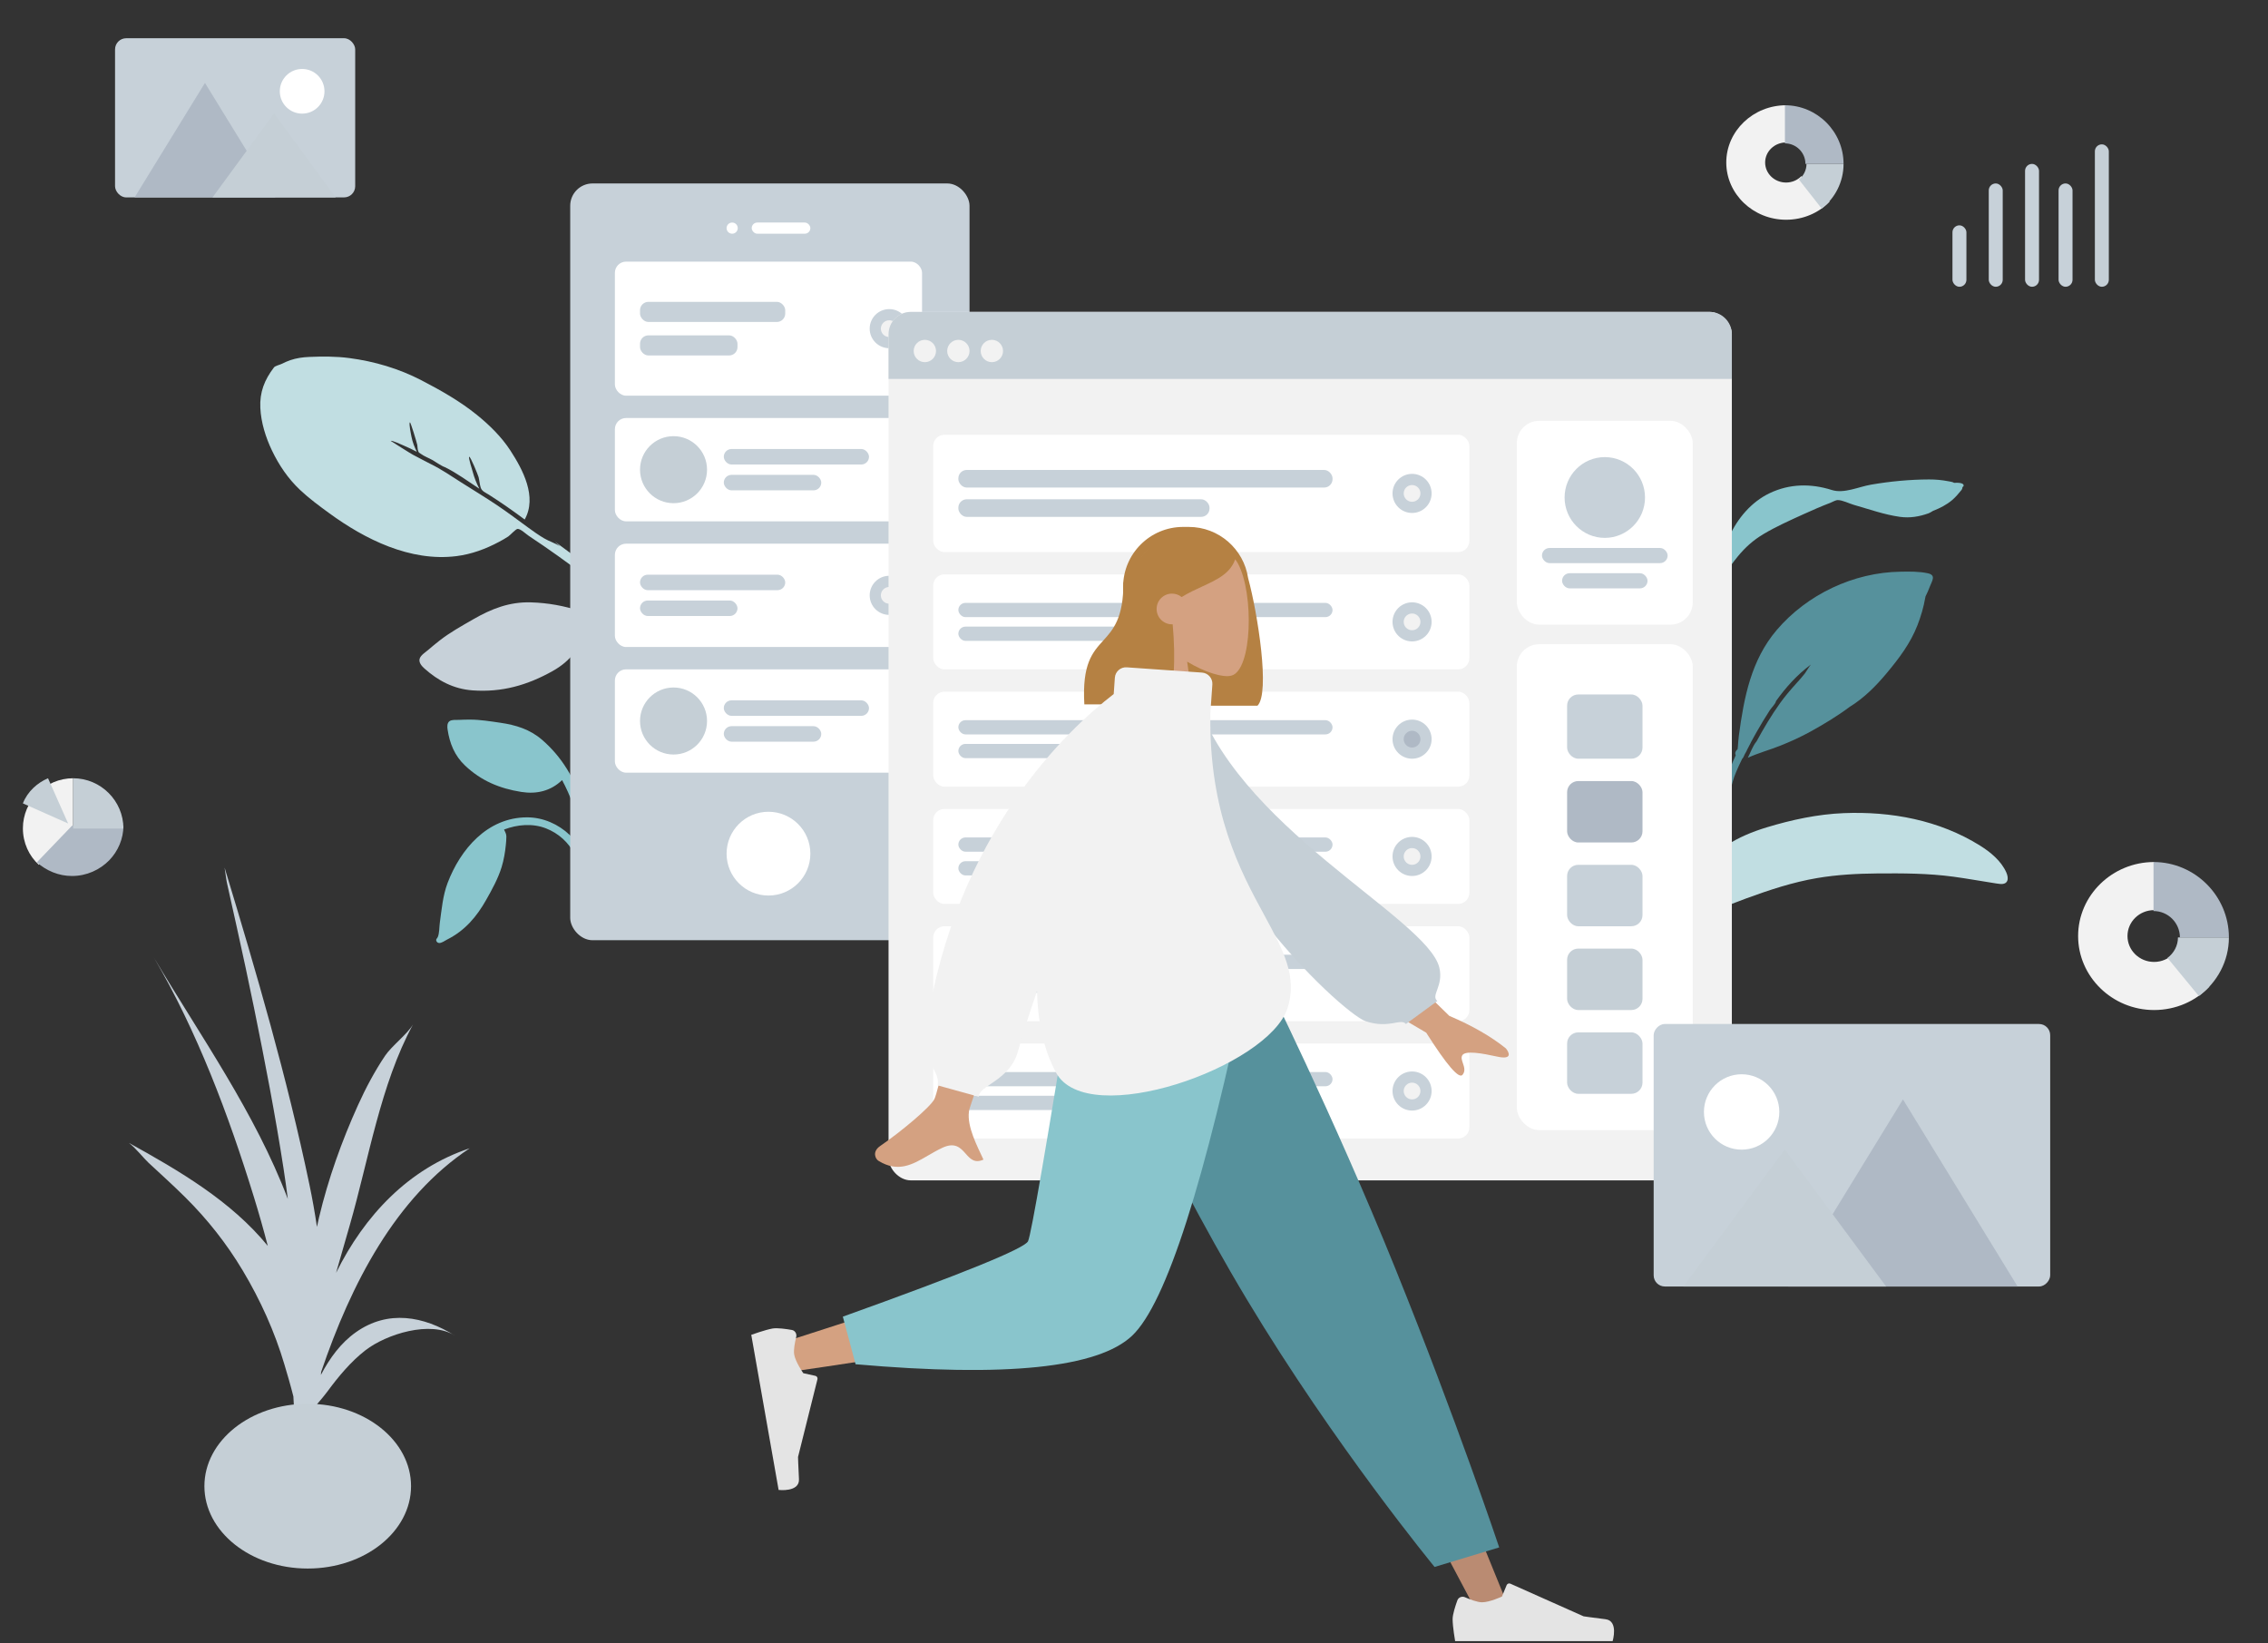 <svg viewBox="104.8 52.308 812.2 588.462" fill="none" xmlns="http://www.w3.org/2000/svg" xmlns:xlink="http://www.w3.org/1999/xlink" overflow="visible" width="812.2px" height="588.462px"><rect x="104.8" y="52.308" width="812.2" height="588.462" fill="#333333" stroke="none"/><g id="Master/Scene/1 Character"><g id="Background" transform="translate(-3 0) scale(1 1)"><g id="Background/Wireframe"><path id="Twisted Leaf" fill-rule="evenodd" clip-rule="evenodd" d="M807.581 225.208C807.098 224.857 805.952 224.732 805.419 224.627C803.203 224.19 800.919 224 798.66 224C791.692 224.01 784.612 224.694 777.76 225.878C773.41 226.629 768.151 229.157 763.823 227.784C756.284 225.392 748.665 225.509 741.512 228.924C734.973 232.047 730.008 237.979 727.111 244.387C726.674 245.355 724.901 248.915 724.399 251.316C724.184 251.806 723.978 252.301 723.792 252.802C723.265 254.226 722.792 255.675 722.352 257.127C722.164 257.746 721.692 259.114 722.253 259.378C721.356 261.032 720.562 262.736 719.9 264.495C717.976 269.613 715.871 275.226 715.195 280.649C714.945 282.657 714.935 284.677 715.168 286.69C715.283 287.684 715.235 289.684 715.91 290.44C717.341 292.045 718.076 289.798 717.914 288.728C716.682 280.574 719.062 272.916 721.881 265.251C723.705 260.295 726.701 255.76 730.057 251.653C732.773 248.329 735.687 245.712 739.41 243.508C743.964 240.813 748.832 238.634 753.655 236.448C756.827 235.01 760.003 233.611 763.264 232.372C763.989 232.096 765.13 231.389 765.934 231.387C767.634 231.381 770.043 232.635 771.685 233.101C777.087 234.637 782.557 236.602 788.14 237.386C791.72 237.89 795.075 237.323 798.424 236.13C798.766 236.009 799.339 235.696 800.042 235.249C802.528 234.292 804.88 233.089 806.928 231.353C808.108 230.353 809.178 229.06 810.155 227.877C810.447 227.524 810.576 227.118 810.58 226.733C810.802 226.617 810.948 226.482 810.982 226.324C811.225 225.16 809.004 225.139 807.581 225.208" fill="#89C5CC"/><path id="Fill 10" fill-rule="evenodd" clip-rule="evenodd" d="M798.164 257.594C795.063 256.923 791.639 256.974 788.481 257.03C771.541 257.258 754.907 265.205 744.081 277.903C734.864 288.714 732.33 302.154 730.509 315.74C730.329 317.089 730.252 318.429 730.15 319.781C730.128 320.071 730.095 320.33 730.06 320.574C729.344 321.208 728.969 321.948 729.392 322.76C727.815 326.181 726.481 329.688 725.336 333.305C721.966 343.953 718.538 354.803 720.649 366C721.143 359.838 722.181 353.538 723.422 347.477C723.493 347.129 723.57 346.784 723.65 346.44C723.659 346.404 723.666 346.368 723.675 346.332C724.114 344.476 724.685 342.676 725.379 340.904C725.387 340.884 725.394 340.865 725.401 340.846C725.493 340.613 725.59 340.381 725.687 340.149C725.885 339.669 726.09 339.189 726.306 338.713C726.38 338.55 726.45 338.386 726.518 338.221C727.529 335.765 727.956 332.999 728.862 330.458C729.078 329.88 729.305 329.305 729.542 328.732C729.556 328.699 729.57 328.665 729.585 328.631C730.226 327.091 730.935 325.569 731.684 324.063C732.092 323.76 732.309 323.007 732.66 322.323C732.733 322.189 733.301 321.29 733.47 320.772C733.911 319.926 734.351 319.08 734.796 318.236C734.782 318.241 734.769 318.245 734.756 318.25C735.2 317.439 735.646 316.632 736.089 315.828C736.186 315.651 736.285 315.474 736.383 315.297C736.542 315.015 736.701 314.733 736.859 314.452C738.343 311.821 739.916 309.242 741.55 306.696C742.133 305.787 743.527 304.484 743.794 303.463C743.803 303.425 743.806 303.39 743.812 303.354C747.357 298.419 751.439 293.868 756.333 290.262C755.742 290.896 754.484 293.047 754.151 293.472C753.134 294.776 752.029 295.99 750.92 297.218C748.935 299.419 746.996 301.689 745.273 304.09C742.123 308.48 739.405 313.101 736.836 317.814C736.811 317.842 736.785 317.868 736.762 317.897C735.47 319.474 734.658 321.858 733.728 323.662C737.407 321.974 741.474 320.874 745.25 319.375C749.014 317.88 752.677 316.216 756.213 314.262C760.912 311.664 765.787 308.732 770.227 305.413C775.316 302.285 779.592 297.98 783.366 293.463C787.832 288.117 791.925 282.726 794.456 276.235C795.699 273.046 796.677 269.721 797.257 266.356C797.282 266.21 797.315 266.051 797.35 265.885C797.943 264.723 798.474 263.535 798.919 262.32C799.626 260.392 801.295 258.272 798.164 257.594" fill="#56919C"/><path id="Fill 1" fill-rule="evenodd" clip-rule="evenodd" d="M826.291 364.744C824.486 360.648 820.661 357.48 816.904 355.133C802.232 345.965 785.03 342.805 768.034 343.492C758.721 343.869 749.335 345.894 740.488 348.581C735.38 350.132 730.421 352.163 725.978 355.093C722.98 357.07 720.307 359.412 717.857 362.02C714.871 365.198 711.988 368.543 709.425 372.069C708.416 373.458 702.759 380.638 705.086 382.273C704.953 382.454 704.837 382.633 704.75 382.805C694.399 387.735 685.164 395.324 676.477 402.56C668.917 408.858 661.6 415.4 654.968 422.657C646.237 432.213 638.085 442.356 630.623 452.92C629.019 455.19 627.456 457.487 625.905 459.795C624.582 461.763 623.258 463.731 621.937 465.7C620.455 467.907 618.439 470.253 617.397 472.715C616.49 474.86 618.358 475.617 619.645 473.723C621.199 471.435 622.652 469.078 624.22 466.796C626.301 463.768 628.386 460.743 630.483 457.726C645.048 436.769 662.326 417.949 682.408 402.105C690.535 395.693 698.819 389.992 707.96 385.075C715.997 380.752 724.678 377.129 733.183 374.017C741.448 370.994 749.81 368.22 758.546 366.741C765.636 365.542 772.855 365.148 780.061 365.088C789.214 365.011 798.291 365.027 807.383 366.26C812.109 366.9 816.796 367.759 821.509 368.485C822.357 368.615 823.248 368.785 824.099 368.854C826.937 369.085 827.274 366.974 826.291 364.744" fill="#C1DEE2"/><path id="Fill 16" fill-rule="evenodd" clip-rule="evenodd" d="M265.211 281.695C263.843 282.768 262.501 283.864 261.192 285.004C260.194 285.873 258.429 286.913 258.071 288.23C257.698 289.598 258.874 290.879 259.802 291.706C264.712 296.082 270.241 299.04 277.045 299.531C287.521 300.289 296.639 297.698 305.728 292.6C312.113 289.018 316.342 283.721 317.266 276.568C324.87 279.629 332.224 283.847 338.474 289.025C341.557 291.58 344.213 294.411 346.67 297.548C348.243 299.558 349.765 301.6 351.178 303.721C351.792 304.642 352.416 306.276 353.429 306.807C354.619 307.43 356.057 306.453 355.998 305.172C355.949 304.106 354.76 302.869 354.204 301.997C353.281 300.549 352.344 299.111 351.357 297.703C349.76 295.424 348.109 293.176 346.309 291.043C342.263 286.251 337.116 282.292 331.779 278.915C321.542 272.438 310.307 268.358 297.851 268.012C290.192 267.8 283.749 270.334 277.199 274.119C273.121 276.475 268.911 278.792 265.211 281.695" fill="#C7D1D9"/><path id="Leaf" fill-rule="evenodd" clip-rule="evenodd" d="M347.536 282.007C339.574 273.792 331.585 265.68 322.69 258.446C317.448 254.183 311.923 250.307 306.513 246.265C307.137 246.813 307.749 247.377 308.347 247.955C306.658 246.806 304.447 246.157 302.657 245.093C300.659 243.907 298.75 242.551 296.878 241.183C293.222 238.514 289.622 235.795 285.865 233.266C281.678 230.448 277.34 227.844 273.082 225.132C269.469 222.83 265.812 220.311 261.946 218.43C259.839 217.404 257.727 216.189 255.612 215.119C254.904 214.761 247.72 210.216 247.738 210.203C248.135 209.903 251.75 211.605 252.309 211.834C253.942 212.502 255.504 213.302 257.074 214.098C256.213 212.395 255.53 210.606 255.159 208.722C255.044 208.141 254.125 203.908 254.596 203.553C254.83 203.376 257.122 210.948 257.24 211.676C257.335 212.268 257.321 213.119 257.514 213.679C257.826 214.584 257.811 214.311 258.498 214.82C259.757 215.754 261.429 216.338 262.792 217.118C263.527 217.529 265.803 219.16 267.174 219.625C271.322 221.643 275.526 224.748 279.467 227.327C278.433 225.379 277.645 223.342 277.071 221.208C276.935 220.702 275.462 216.156 275.819 215.886C276.221 215.583 279.028 222.525 279.194 223.182C279.503 224.403 279.567 225.761 279.954 226.949C280.378 228.253 281.703 228.715 282.896 229.475C287.288 232.271 291.529 235.241 295.699 238.348C300.249 230.24 295.003 220.449 290.581 213.645C287.394 208.742 283.103 204.538 278.572 200.869C272.526 195.971 265.608 192.058 258.699 188.479C250.648 184.308 241.947 181.724 232.901 180.531C228.169 179.906 223.329 179.924 218.55 180.124C216.215 180.222 213.974 180.531 211.737 181.294C210.728 181.639 209.754 182.072 208.804 182.558C208.083 182.927 206.337 183.317 205.922 183.867C202.507 188.321 200.76 192.759 201.027 198.355C201.279 203.653 202.949 208.954 205.215 213.68C207.739 218.942 210.985 223.718 215.23 227.726C218.469 230.785 222.091 233.446 225.688 236.073C238.482 245.416 254.704 253.541 271.275 251.454C276.639 250.778 281.741 248.899 286.509 246.345C287.632 245.743 288.749 245.134 289.809 244.423C290.524 243.944 292.436 241.786 293.155 241.707C294.14 241.6 296.264 243.609 297.189 244.22C304.217 248.869 311.062 253.769 317.763 258.868C324.892 264.293 331.672 270.087 338.252 276.153C341.05 278.734 343.831 281.32 346.549 283.987C347.181 284.607 348.728 286.892 349.875 286.995C350.601 287.061 351.09 286.44 350.986 285.768C350.806 284.598 348.351 282.849 347.536 282.007" fill="#C1DEE2"/><g id="Mobile3" clip-path="url(#clip0_410_5451ea72e470-6635-4bc5-9ee3-de01a9abf139)"><g id="Group"><path id="Fill 16_2" fill-rule="evenodd" clip-rule="evenodd" d="M276.14 310C274.815 310 273.494 310.027 272.171 310.095C271.162 310.148 269.621 309.939 268.768 310.568C267.881 311.221 267.942 312.557 268.081 313.501C268.813 318.493 270.6 322.919 274.339 326.456C280.096 331.901 286.695 334.668 294.504 335.9C299.99 336.766 305.054 335.564 309.092 331.663C312.043 337.139 314.281 343.199 315.404 349.315C315.958 352.333 316.127 355.315 316.03 358.388C315.967 360.356 315.859 362.32 315.648 364.279C315.556 365.13 315.122 366.418 315.455 367.223C315.846 368.167 317.165 368.259 317.757 367.453C318.25 366.783 318.16 365.466 318.261 364.673C318.429 363.355 318.584 362.036 318.695 360.712C318.876 358.569 319.009 356.42 319 354.268C318.977 349.435 317.902 344.583 316.432 339.995C313.612 331.192 309.037 323.369 301.921 317.231C297.545 313.457 292.537 311.929 286.856 311.108C283.318 310.597 279.723 310 276.14 310" fill="#89C5CC"/><path id="Fill 18" fill-rule="evenodd" clip-rule="evenodd" d="M296.571 345C282.272 345 272.642 356.524 268.089 368.502C266.372 373.016 265.97 377.974 265.308 382.714C265.096 384.236 265.175 386.554 264.557 387.909C264.333 388.401 263.819 388.577 264.065 389.247C264.214 389.652 264.505 389.901 264.944 389.981C265.843 390.147 267.115 389.167 267.886 388.781C274.282 385.573 278.484 380.613 281.912 374.545C284.038 370.784 286.194 366.879 287.456 362.75C288.227 360.227 288.676 357.571 288.94 354.954C289.044 353.923 289.144 352.868 289.138 351.832C289.132 350.803 288.653 350.259 288.309 349.364C293.08 347.558 298.466 347.066 303.299 348.937C307.769 350.668 311.482 354.013 313.561 358.216C314.101 359.308 314.518 360.46 314.821 361.636C315.02 362.406 315.029 363.404 315.398 364.1C316.29 365.788 318.168 364.66 317.988 363.089C317.485 358.708 314.979 354.309 311.775 351.263C307.734 347.421 302.258 345 296.571 345" fill="#89C5CC"/></g><rect id="Container" x="312" y="118" width="143" height="271" rx="8" fill="#C7D1D9"/><circle id="Touch" cx="383" cy="358" r="15" fill="white"/><g id="Camera"><circle id="Lens" cx="370" cy="134" r="2" fill="white"/><rect id="Sensor" x="377" y="132" width="21" height="4" rx="2" fill="white"/></g><g id="Rows" clip-path="url(#clip1_410_5451ea72e470-6635-4bc5-9ee3-de01a9abf139)"><g id="Row" clip-path="url(#clip2_410_5451ea72e470-6635-4bc5-9ee3-de01a9abf139)"><rect id="Container_2" x="328" y="146" width="110" height="48" rx="4" fill="white"/><g id="Text Stuff" clip-path="url(#clip3_410_5451ea72e470-6635-4bc5-9ee3-de01a9abf139)"><rect id="Label" x="337" y="160.4" width="52" height="7.2" rx="3" fill="#C7D1D9"/><rect id="Label_2" x="337" y="172.4" width="34.904" height="7.2" rx="3" fill="#C7D1D9"/></g><g id="Check"><circle id="Background" cx="426.244" cy="170" r="7" fill="#C7D1D9"/><circle id="Indicator" cx="426.244" cy="170" r="3" fill="#F2F2F2"/></g></g><g id="Row_2" clip-path="url(#clip4_410_5451ea72e470-6635-4bc5-9ee3-de01a9abf139)"><rect id="Background_2" x="328" y="202" width="110" height="37" rx="4" fill="white"/><g id="Text" clip-path="url(#clip5_410_5451ea72e470-6635-4bc5-9ee3-de01a9abf139)"><rect id="Name" x="367" y="213.1" width="52" height="5.55" rx="2.775" fill="#C7D1D9"/><rect id="Name_2" x="367" y="222.35" width="34.904" height="5.55" rx="2.775" fill="#C7D1D9"/></g><circle id="Avatar" cx="349" cy="220.5" r="12" fill="#C5CFD6"/></g><g id="Row_3" clip-path="url(#clip6_410_5451ea72e470-6635-4bc5-9ee3-de01a9abf139)"><rect id="Container_3" x="328" y="247" width="110" height="37" rx="4" fill="white"/><g id="Text Stuff_2" clip-path="url(#clip7_410_5451ea72e470-6635-4bc5-9ee3-de01a9abf139)"><rect id="Label_3" x="337" y="258.1" width="52" height="5.55" rx="2.775" fill="#C7D1D9"/><rect id="Label_4" x="337" y="267.35" width="34.904" height="5.55" rx="2.775" fill="#C7D1D9"/></g><g id="Check_2"><circle id="Background_3" cx="426.244" cy="265.5" r="7" fill="#C7D1D9"/><circle id="Indicator_2" cx="426.244" cy="265.5" r="3" fill="#F2F2F2"/></g></g><g id="Row_4" clip-path="url(#clip8_410_5451ea72e470-6635-4bc5-9ee3-de01a9abf139)"><rect id="Background_4" x="328" y="292" width="110" height="37" rx="4" fill="white"/><g id="Text_2" clip-path="url(#clip9_410_5451ea72e470-6635-4bc5-9ee3-de01a9abf139)"><rect id="Name_3" x="367" y="303.1" width="52" height="5.55" rx="2.775" fill="#C7D1D9"/><rect id="Name_4" x="367" y="312.35" width="34.904" height="5.55" rx="2.775" fill="#C7D1D9"/></g><circle id="Avatar_2" cx="349" cy="310.5" r="12" fill="#C5CFD6"/></g></g></g><g id="Web" clip-path="url(#clip10_410_5451ea72e470-6635-4bc5-9ee3-de01a9abf139)"><rect id="Container_4" x="426" y="164" width="302" height="311" rx="8" fill="#F2F2F2"/><rect id="Background_5" x="651" y="203" width="63" height="73" rx="8" fill="white"/><g id="Profile Info"><ellipse id="Avatar_3" cx="682.5" cy="230.462" rx="14.4" ry="14.461" fill="#C7D1D9"/><rect id="Name_5" x="660" y="248.539" width="45" height="5.423" rx="2.712" fill="#C7D1D9"/><rect id="Name_6" x="667.2" y="257.577" width="30.6" height="5.423" rx="2.712" fill="#C7D1D9"/></g><path id="Header" d="M426 172C426 167.582 429.582 164 434 164H720C724.418 164 728 167.582 728 172V188H426V172Z" fill="#C5CFD6"/><g id="Buttons"><circle id="buttons" cx="439" cy="178" r="4" fill="#F2F2F2"/><circle id="buttons_2" cx="451" cy="178" r="4" fill="#F2F2F2"/><circle id="buttons_3" cx="463" cy="178" r="4" fill="#F2F2F2"/></g><g id="Components" clip-path="url(#clip11_410_5451ea72e470-6635-4bc5-9ee3-de01a9abf139)"><rect id="Background_6" x="651" y="283" width="63" height="174" rx="8" fill="white"/><g id="Rows_2" clip-path="url(#clip12_410_5451ea72e470-6635-4bc5-9ee3-de01a9abf139)"><rect id="Data" x="669" y="301" width="27" height="23" rx="4" fill="#C7D1D9"/><rect id="Data_2" x="669" y="332" width="27" height="22" rx="4" fill="#AFB9C5"/><rect id="Data_3" x="669" y="362" width="27" height="22" rx="4" fill="#C7D1D9"/><rect id="Data_4" x="669" y="422" width="27" height="22" rx="4" fill="#C7D1D9"/><rect id="Data_5" x="669" y="392" width="27" height="22" rx="4" fill="#C5CFD6"/></g></g><g id="Rows_3" clip-path="url(#clip13_410_5451ea72e470-6635-4bc5-9ee3-de01a9abf139)"><g id="Row_5" clip-path="url(#clip14_410_5451ea72e470-6635-4bc5-9ee3-de01a9abf139)"><rect id="Container_5" x="442" y="208" width="192" height="42" rx="4" fill="white"/><g id="Text Stuff_3" clip-path="url(#clip15_410_5451ea72e470-6635-4bc5-9ee3-de01a9abf139)"><rect id="Label_5" x="451" y="220.6" width="134" height="6.3" rx="3" fill="#C7D1D9"/><rect id="Label_6" x="451" y="231.1" width="89.945" height="6.3" rx="3" fill="#C7D1D9"/></g><g id="Check_3"><circle id="Background_7" cx="613.481" cy="229" r="7" fill="#C7D1D9"/><circle id="Indicator_3" cx="613.481" cy="229" r="3" fill="#F2F2F2"/></g></g><g id="Row_6" clip-path="url(#clip16_410_5451ea72e470-6635-4bc5-9ee3-de01a9abf139)"><rect id="Container_6" x="442" y="258" width="192" height="34" rx="4" fill="white"/><g id="Text Stuff_4" clip-path="url(#clip17_410_5451ea72e470-6635-4bc5-9ee3-de01a9abf139)"><rect id="Label_7" x="451" y="268.2" width="134" height="5.1" rx="2.55" fill="#C7D1D9"/><rect id="Label_8" x="451" y="276.7" width="89.945" height="5.1" rx="2.55" fill="#C7D1D9"/></g><g id="Check_4"><circle id="Background_8" cx="613.481" cy="275" r="7" fill="#C7D1D9"/><circle id="Indicator_4" cx="613.481" cy="275" r="3" fill="#F2F2F2"/></g></g><g id="Row_7" clip-path="url(#clip18_410_5451ea72e470-6635-4bc5-9ee3-de01a9abf139)"><rect id="Container_7" x="442" y="300" width="192" height="34" rx="4" fill="white"/><g id="Text Stuff_5" clip-path="url(#clip19_410_5451ea72e470-6635-4bc5-9ee3-de01a9abf139)"><rect id="Label_9" x="451" y="310.2" width="134" height="5.1" rx="2.55" fill="#C7D1D9"/><rect id="Label_10" x="451" y="318.7" width="89.945" height="5.1" rx="2.55" fill="#C7D1D9"/></g><g id="Check_5"><circle id="Background_9" cx="613.481" cy="317" r="7" fill="#C7D1D9"/><circle id="Indicator_5" cx="613.481" cy="317" r="3" fill="#AFB9C5"/></g></g><g id="Row_8" clip-path="url(#clip20_410_5451ea72e470-6635-4bc5-9ee3-de01a9abf139)"><rect id="Container_8" x="442" y="426" width="192" height="34" rx="4" fill="white"/><g id="Text Stuff_6" clip-path="url(#clip21_410_5451ea72e470-6635-4bc5-9ee3-de01a9abf139)"><rect id="Label_11" x="451" y="436.2" width="134" height="5.1" rx="2.55" fill="#C7D1D9"/><rect id="Label_12" x="451" y="444.7" width="89.945" height="5.1" rx="2.55" fill="#C7D1D9"/></g><g id="Check_6"><circle id="Background_10" cx="613.481" cy="443" r="7" fill="#C7D1D9"/><circle id="Indicator_6" cx="613.481" cy="443" r="3" fill="#F2F2F2"/></g></g><g id="Row_9" clip-path="url(#clip22_410_5451ea72e470-6635-4bc5-9ee3-de01a9abf139)"><rect id="Container_9" x="442" y="384" width="192" height="34" rx="4" fill="white"/><g id="Text Stuff_7" clip-path="url(#clip23_410_5451ea72e470-6635-4bc5-9ee3-de01a9abf139)"><rect id="Label_13" x="451" y="394.2" width="134" height="5.1" rx="2.55" fill="#C7D1D9"/><rect id="Label_14" x="451" y="402.7" width="89.945" height="5.1" rx="2.55" fill="#C7D1D9"/></g><g id="Check_7"><circle id="Background_11" cx="613.481" cy="401" r="7" fill="#C7D1D9"/><circle id="Indicator_7" cx="613.481" cy="401" r="3" fill="#F2F2F2"/></g></g><g id="Row_10" clip-path="url(#clip24_410_5451ea72e470-6635-4bc5-9ee3-de01a9abf139)"><rect id="Container_10" x="442" y="342" width="192" height="34" rx="4" fill="white"/><g id="Text Stuff_8" clip-path="url(#clip25_410_5451ea72e470-6635-4bc5-9ee3-de01a9abf139)"><rect id="Label_15" x="451" y="352.2" width="134" height="5.1" rx="2.55" fill="#C7D1D9"/><rect id="Label_16" x="451" y="360.7" width="89.945" height="5.1" rx="2.55" fill="#C7D1D9"/></g><g id="Check_8"><circle id="Background_12" cx="613.481" cy="359" r="7" fill="#C7D1D9"/><circle id="Indicator_8" cx="613.481" cy="359" r="3" fill="#F2F2F2"/></g></g></g></g><g id="Plant"><path id="Fill 19" fill-rule="evenodd" clip-rule="evenodd" d="M162.915 395.219C179.66 423.452 199.162 450.79 210.874 481.659C210.402 478.02 209.902 474.385 209.342 470.756C206.37 451.516 202.677 432.416 198.795 413.339C196.819 403.626 194.729 393.949 192.585 384.272C191.431 379.075 190.292 373.874 189.116 368.682C188.831 367.423 188.586 365.226 188.229 363C199.611 400.539 210.587 438.105 218.616 476.546C219.669 481.591 220.566 486.627 221.301 491.655C221.552 490.508 221.799 489.361 222.07 488.217C225.318 474.507 230.191 460.905 235.994 448.086C238.767 441.955 241.953 435.959 245.705 430.371C248.044 426.888 253.561 422.748 255.694 419.181C244.024 440.694 239.81 467.611 233.071 491C231.427 496.707 229.772 502.405 228.15 508.113C238.312 487.631 254.079 470.803 276 463.51C249.465 481.131 233.549 511.989 222.824 543.549C222.789 543.923 222.747 544.298 222.711 544.673C225.867 538.653 229.842 533.208 235.23 529.394C246.762 521.23 259.554 523.609 270.741 530.612C261.961 525.003 246.094 530.11 238.707 535.811C233.419 539.892 228.9 545.366 224.975 550.708C224.035 551.988 222.752 553.482 221.396 555.076C219.496 567.473 216.399 579.785 212.015 592C212.739 588.494 212.215 582.887 212.416 580.273C212.438 579.991 212.456 579.707 212.477 579.425C211.811 582.1 211.167 584.744 210.547 587.345C211.779 582.381 212.449 577.199 212.972 571.964C213.107 569.714 213.238 567.464 213.377 565.214C213.333 560.944 213.158 556.657 212.862 552.363C211.812 548.19 210.637 544.254 209.668 540.981C206.172 529.17 201.046 517.854 194.736 507.298C188.98 497.665 182.089 488.939 174.134 481.047C169.846 476.794 165.358 472.744 160.933 468.637C159.333 467.152 156.473 463.502 154 461.599C172.013 471.58 190.554 482.378 203.695 498.459C202.154 492.514 200.481 486.652 198.711 480.908C189.731 451.764 178.392 421.56 162.915 395.219Z" fill="#C7D1D9"/><ellipse id="Base" cx="218" cy="584.5" rx="37" ry="29.5" fill="#C5CFD6"/></g><g id="Graph"><rect id="Value" x="807" y="133" width="5" height="22" rx="2.5" fill="#C7D1D9"/><rect id="Value_2" x="820" y="118" width="5" height="37" rx="2.5" fill="#C7D1D9"/><rect id="Value_3" x="833" y="111" width="5" height="44" rx="2.5" fill="#C7D1D9"/><rect id="Value_4" x="845" y="118" width="5" height="37" rx="2.5" fill="#C7D1D9"/><rect id="Value_5" x="858" y="104" width="5" height="51" rx="2.5" fill="#C5CFD6"/></g><g id="Pie Chart"><path id="Value_6" fill-rule="evenodd" clip-rule="evenodd" d="M116 348.941C116 339.075 124.102 331 134 331V348.941L121.699 362C118.2 358.807 116 354.124 116 348.941Z" fill="#F2F2F2"/><path id="Value_7" fill-rule="evenodd" clip-rule="evenodd" d="M133.585 348H152C152 352.699 150.058 357.102 146.988 360.301C143.612 363.8 138.804 366 133.585 366C128.778 366 124.377 364.102 121 361.101L133.585 348Z" fill="#AFB9C5"/><path id="Value_8" fill-rule="evenodd" clip-rule="evenodd" d="M152 349C152 339.102 143.898 331 134 331V349H152ZM125 331L132.2 347.2L116 340C117.602 335.801 121.199 332.602 125 331Z" fill="#C5CFD6"/></g><g id="Chart"><path id="Value_9" fill-rule="evenodd" clip-rule="evenodd" d="M886.135 393.841C884.398 395.643 881.938 396.775 879.201 396.775C873.943 396.775 869.681 392.622 869.681 387.5C869.681 382.378 873.943 378.225 879.201 378.225V361C864.243 361 852 372.928 852 387.5C852 402.072 864.243 414 879.201 414C887.059 414 894.16 410.762 899 405.61L886.135 393.841Z" fill="#F2F2F2"/><path id="Value_10" fill-rule="evenodd" clip-rule="evenodd" d="M879 361V378.55C884.219 378.55 888.45 382.781 888.45 388H906C906 373.153 893.847 361 879 361Z" fill="#AFB9C5"/><path id="Value_11" fill-rule="evenodd" clip-rule="evenodd" d="M887.756 388C887.756 390.981 886.285 393.631 884 395.342L895.24 409C901.783 404.11 906 396.531 906 388H887.756Z" fill="#C5CFD6"/></g><g id="Chart_2"><path id="Value_12" fill-rule="evenodd" clip-rule="evenodd" d="M752.872 115.406C751.505 116.8 749.568 117.675 747.414 117.675C743.275 117.675 739.919 114.463 739.919 110.5C739.919 106.537 743.275 103.325 747.414 103.325V90C735.638 90 726 99.227 726 110.5C726 121.773 735.638 131 747.414 131C753.599 131 759.189 128.495 763 124.51L752.872 115.406Z" fill="#F2F2F2"/><path id="Value_13" fill-rule="evenodd" clip-rule="evenodd" d="M747 90V103.65C751.059 103.65 754.35 106.941 754.35 111H768C768 99.452 758.548 90 747 90Z" fill="#AFB9C5"/><path id="Value_14" fill-rule="evenodd" clip-rule="evenodd" d="M754.731 111C754.731 113.271 753.662 115.29 752 116.594L760.175 127C764.933 123.275 768 117.5 768 111H754.731Z" fill="#C5CFD6"/></g><g id="Image"><path id="Fill 35" fill-rule="evenodd" clip-rule="evenodd" d="M192.007 112.986C192.003 112.996 191.999 113.006 191.993 113.018C191.999 113.008 192.007 112.968 192.007 112.986" fill="#C5CFD6"/><path id="Fill 37" fill-rule="evenodd" clip-rule="evenodd" d="M191.998 113.001C191.998 113.003 191.996 113.007 191.996 113.011C191.996 113.001 192.014 112.971 191.998 113.001" fill="#C5CFD6"/><path id="Fill 39" fill-rule="evenodd" clip-rule="evenodd" d="M192.067 112.832C192.053 112.872 192.035 112.91 192.019 112.95C192.027 112.93 192.035 112.914 192.043 112.894C191.835 113.414 191.967 113.076 192.067 112.832" fill="#C5CFD6"/><path id="Fill 41" fill-rule="evenodd" clip-rule="evenodd" d="M192.022 112.953C192.014 112.971 192.006 112.991 191.998 113.009C191.94 113.121 192.022 112.953 192.022 112.953" fill="#C5CFD6"/><path id="Fill 45" fill-rule="evenodd" clip-rule="evenodd" d="M191.999 113.002C191.999 113 191.999 113 192.001 112.998C191.999 113 191.999 113 191.999 113.002" fill="#C5CFD6"/><path id="Fill 47" fill-rule="evenodd" clip-rule="evenodd" d="M191.99 113.016C191.978 113.04 192.046 112.924 191.99 113.016Z" fill="#C5CFD6"/><path id="Fill 49" fill-rule="evenodd" clip-rule="evenodd" d="M191.998 113.002L192.002 112.998C192 113 192 113.002 191.998 113.002" fill="#C5CFD6"/><rect id="Photo Background" x="149" y="66" width="86" height="57" rx="4" fill="#C7D1D9"/><path id="Mountains" fill-rule="evenodd" clip-rule="evenodd" d="M181.2 82L156 123H206.4L181.2 82Z" fill="#AFB9C5"/><path id="Mountains_2" fill-rule="evenodd" clip-rule="evenodd" d="M205.95 92.933L183.9 123H228L205.95 92.933Z" fill="#C5CFD6"/><circle id="Sun" cx="216" cy="85" r="8" fill="white"/></g><g id="Image_2"><path id="Fill 35_2" fill-rule="evenodd" clip-rule="evenodd" d="M770.993 495.986C770.997 495.996 771.001 496.006 771.007 496.018C771.001 496.008 770.993 495.968 770.993 495.986" fill="#C5CFD6"/><path id="Fill 37_2" fill-rule="evenodd" clip-rule="evenodd" d="M771.002 496.001C771.002 496.003 771.004 496.007 771.004 496.011C771.004 496.001 770.986 495.971 771.002 496.001" fill="#C5CFD6"/><path id="Fill 39_2" fill-rule="evenodd" clip-rule="evenodd" d="M770.933 495.832C770.947 495.872 770.965 495.91 770.981 495.95C770.973 495.93 770.965 495.914 770.957 495.894C771.165 496.414 771.033 496.076 770.933 495.832" fill="#C5CFD6"/><path id="Fill 41_2" fill-rule="evenodd" clip-rule="evenodd" d="M770.978 495.953C770.986 495.971 770.994 495.991 771.002 496.009C771.06 496.121 770.978 495.953 770.978 495.953" fill="#C5CFD6"/><path id="Fill 45_2" fill-rule="evenodd" clip-rule="evenodd" d="M771.001 496.002C771.001 496 771.001 496 770.999 495.998C771.001 496 771.001 496 771.001 496.002" fill="#C5CFD6"/><path id="Fill 47_2" fill-rule="evenodd" clip-rule="evenodd" d="M771.01 496.016C771.022 496.04 770.954 495.924 771.01 496.016Z" fill="#C5CFD6"/><path id="Fill 49_2" fill-rule="evenodd" clip-rule="evenodd" d="M771.002 496.002L770.998 495.998C771 496 771 496.002 771.002 496.002" fill="#C5CFD6"/><rect id="Photo Background_2" width="142" height="94" rx="4" transform="matrix(-1 0 0 1 842 419)" fill="#C7D1D9"/><path id="Mountains_3" fill-rule="evenodd" clip-rule="evenodd" d="M789.274 446L830.329 513H748.219L789.274 446Z" fill="#AFB9C5"/><path id="Mountains_4" fill-rule="evenodd" clip-rule="evenodd" d="M746.944 463.947L783.239 513H710.649L746.944 463.947Z" fill="#C5CFD6"/><circle id="Sun_2" cx="13.5" cy="13.5" r="13.5" transform="matrix(-1 0 0 1 745 437)" fill="white"/></g></g><defs><clipPath id="clip0_410_5451ea72e470-6635-4bc5-9ee3-de01a9abf139"><rect width="191" height="272" fill="white" transform="translate(264 118)"/></clipPath><clipPath id="clip1_410_5451ea72e470-6635-4bc5-9ee3-de01a9abf139"><rect width="110" height="183" fill="white" transform="translate(328 146)"/></clipPath><clipPath id="clip2_410_5451ea72e470-6635-4bc5-9ee3-de01a9abf139"><rect width="110" height="48" fill="white" transform="translate(328 146)"/></clipPath><clipPath id="clip3_410_5451ea72e470-6635-4bc5-9ee3-de01a9abf139"><rect width="52" height="19.2" fill="white" transform="translate(337 160.4)"/></clipPath><clipPath id="clip4_410_5451ea72e470-6635-4bc5-9ee3-de01a9abf139"><rect width="110" height="37" fill="white" transform="translate(328 202)"/></clipPath><clipPath id="clip5_410_5451ea72e470-6635-4bc5-9ee3-de01a9abf139"><rect width="52" height="14.8" fill="white" transform="translate(367 213.1)"/></clipPath><clipPath id="clip6_410_5451ea72e470-6635-4bc5-9ee3-de01a9abf139"><rect width="110" height="37" fill="white" transform="translate(328 247)"/></clipPath><clipPath id="clip7_410_5451ea72e470-6635-4bc5-9ee3-de01a9abf139"><rect width="52" height="14.8" fill="white" transform="translate(337 258.1)"/></clipPath><clipPath id="clip8_410_5451ea72e470-6635-4bc5-9ee3-de01a9abf139"><rect width="110" height="37" fill="white" transform="translate(328 292)"/></clipPath><clipPath id="clip9_410_5451ea72e470-6635-4bc5-9ee3-de01a9abf139"><rect width="52" height="14.8" fill="white" transform="translate(367 303.1)"/></clipPath><clipPath id="clip10_410_5451ea72e470-6635-4bc5-9ee3-de01a9abf139"><rect width="302" height="311" fill="white" transform="translate(426 164)"/></clipPath><clipPath id="clip11_410_5451ea72e470-6635-4bc5-9ee3-de01a9abf139"><rect width="63" height="174" fill="white" transform="translate(651 283)"/></clipPath><clipPath id="clip12_410_5451ea72e470-6635-4bc5-9ee3-de01a9abf139"><rect width="27" height="143" fill="white" transform="translate(669 301)"/></clipPath><clipPath id="clip13_410_5451ea72e470-6635-4bc5-9ee3-de01a9abf139"><rect width="192" height="252" fill="white" transform="translate(442 208)"/></clipPath><clipPath id="clip14_410_5451ea72e470-6635-4bc5-9ee3-de01a9abf139"><rect width="192" height="42" fill="white" transform="translate(442 208)"/></clipPath><clipPath id="clip15_410_5451ea72e470-6635-4bc5-9ee3-de01a9abf139"><rect width="134" height="16.8" fill="white" transform="translate(451 220.6)"/></clipPath><clipPath id="clip16_410_5451ea72e470-6635-4bc5-9ee3-de01a9abf139"><rect width="192" height="34" fill="white" transform="translate(442 258)"/></clipPath><clipPath id="clip17_410_5451ea72e470-6635-4bc5-9ee3-de01a9abf139"><rect width="134" height="13.6" fill="white" transform="translate(451 268.2)"/></clipPath><clipPath id="clip18_410_5451ea72e470-6635-4bc5-9ee3-de01a9abf139"><rect width="192" height="34" fill="white" transform="translate(442 300)"/></clipPath><clipPath id="clip19_410_5451ea72e470-6635-4bc5-9ee3-de01a9abf139"><rect width="134" height="13.6" fill="white" transform="translate(451 310.2)"/></clipPath><clipPath id="clip20_410_5451ea72e470-6635-4bc5-9ee3-de01a9abf139"><rect width="192" height="34" fill="white" transform="translate(442 426)"/></clipPath><clipPath id="clip21_410_5451ea72e470-6635-4bc5-9ee3-de01a9abf139"><rect width="134" height="13.6" fill="white" transform="translate(451 436.2)"/></clipPath><clipPath id="clip22_410_5451ea72e470-6635-4bc5-9ee3-de01a9abf139"><rect width="192" height="34" fill="white" transform="translate(442 384)"/></clipPath><clipPath id="clip23_410_5451ea72e470-6635-4bc5-9ee3-de01a9abf139"><rect width="134" height="13.6" fill="white" transform="translate(451 394.2)"/></clipPath><clipPath id="clip24_410_5451ea72e470-6635-4bc5-9ee3-de01a9abf139"><rect width="192" height="34" fill="white" transform="translate(442 342)"/></clipPath><clipPath id="clip25_410_5451ea72e470-6635-4bc5-9ee3-de01a9abf139"><rect width="134" height="13.6" fill="white" transform="translate(451 352.2)"/></clipPath></defs></g><g id="Master/Pose/Standing" transform="translate(374 214) scale(1 1)"><g id="Master/Pose/Standing"><g id="Head/Front" transform="translate(82 0) scale(1 1)"><g id="Head/Front/Long"><path id="Hair Back" fill-rule="evenodd" clip-rule="evenodd" d="M72.5 27C60.626 27 51 36.626 51 48.5V69.5C51 80.566 59.36 89.679 70.109 90.868C70.111 90.92 70.114 90.971 70.117 91.022H99.117C103.701 86.544 99.209 57.992 95.762 45.29C94.213 34.938 85.283 27 74.5 27H72.5Z" fill="#b58143"/><g id="Head"><path id="SKIN" fill-rule="evenodd" clip-rule="evenodd" d="M73.935 75.244C80.411 79.147 86.774 81.033 89.76 80.263C97.25 78.333 97.938 50.935 92.143 40.134C86.349 29.333 56.558 24.625 55.057 46.026C54.536 53.453 57.654 60.081 62.262 65.49L54 104H78L73.935 75.244Z" fill="#d4a181"/></g><path id="Hair Front" fill-rule="evenodd" clip-rule="evenodd" d="M51.881 46.15C52.578 45.461 53.252 44.795 53.921 44.198L53.889 43.421C53.889 43.421 61.421 28 73.001 28C84.571 28 88.23 33.379 91.34 37.951L91.349 37.963C89.722 43.545 84.819 45.804 79.274 48.358C76.887 49.457 74.381 50.612 71.966 52.109C71.02 51.341 69.814 50.88 68.5 50.88C65.462 50.88 63 53.343 63 56.38C63 59.418 65.462 61.88 68.5 61.88C68.584 61.88 68.667 61.879 68.75 61.875C69.856 73.753 69.413 87.317 66.117 90.537H37.117C36.285 76.073 40.026 71.947 43.85 67.731C47.447 63.764 51.117 59.717 51.117 46.903C51.375 46.651 51.63 46.399 51.881 46.151L51.881 46.15Z" fill="#b58143"/></g></g><g id="Lower Body/Standing" transform="translate(0 187) scale(1 1)"><g id="Lower Body/Standing/Jogging"><path id="SKIN" fill-rule="evenodd" clip-rule="evenodd" d="M130 0L204.306 124.227L260.015 229.25H272.014L178.674 0L130 0Z" fill="#ba8b72"/><g id="Right [shoe]"><path id="shoe" fill-rule="evenodd" clip-rule="evenodd" d="M255.45 223.284C254.378 222.813 253.104 223.29 252.705 224.391C251.977 226.398 251 229.409 251 231.106C251 233.811 251.901 239 251.901 239C255.039 239 308.303 239 308.303 239C308.303 239 310.502 231.732 305.765 231.152C301.028 230.573 297.895 230.106 297.895 230.106L271.68 218.419C271.165 218.189 270.563 218.43 270.348 218.951L268.663 223.039C268.663 223.039 264.278 225.085 261.537 225.085C259.868 225.085 257.246 224.074 255.45 223.284Z" fill="#E4E4E4"/></g><path id="Pant" fill-rule="evenodd" clip-rule="evenodd" d="M244.543 212.433L267.683 205.433C267.683 205.433 252.476 159.971 230.405 105.374C208.335 50.778 183 0 183 0H117.644C117.644 0 145.811 64.231 177.366 116.725C208.921 169.219 244.543 212.433 244.543 212.433Z" fill="#56919c"/><path id="SKIN" fill-rule="evenodd" clip-rule="evenodd" d="M125.117 0C118.104 43.654 104.577 99.427 103.301 101.149C102.45 102.296 71.813 112.562 11.39 131.947L13.982 142.528C86.036 132.132 124.002 124.066 127.881 118.331C133.699 109.728 162.749 41.763 174 0H125.117Z" fill="#d4a181"/><path id="Pant" fill-rule="evenodd" clip-rule="evenodd" d="M32.629 122.8L37.195 139.842C91.087 144.569 124.108 141.153 136.258 129.596C148.407 118.039 162.254 74.84 177.799 0H115.478C105.629 61.284 100.123 93.212 98.96 95.785C97.797 98.357 75.686 107.363 32.629 122.8Z" fill="#89c5cc"/><g id="Left [shoe]"><path id="shoe_2" fill-rule="evenodd" clip-rule="evenodd" d="M15.931 130.074C16.209 128.937 15.518 127.765 14.365 127.563C12.261 127.195 9.127 126.756 7.456 127.05C4.792 127.52 -0.162 129.309 -0.162 129.309C0.383 132.399 9.632 184.854 9.632 184.854C9.632 184.854 17.172 185.757 16.92 180.991C16.668 176.226 16.584 173.059 16.584 173.059L23.541 145.213C23.677 144.667 23.336 144.115 22.785 143.994L18.467 143.044C18.467 143.044 15.691 139.081 15.215 136.381C14.925 134.738 15.465 131.98 15.931 130.074Z" fill="#E4E4E4"/></g></g></g><g id="Upper Body" transform="translate(22 82) scale(1 1)"><g id="Upper Body/Turtle Neck"><path id="SKIN" fill-rule="evenodd" clip-rule="evenodd" d="M43.398 149.908C46.328 143.963 60.97 67.45 60.97 67.45L82.867 67.532C82.867 67.532 57.851 148.583 56.308 152.406C54.304 157.372 57.708 164.587 60.016 169.48C60.373 170.237 60.704 170.938 60.985 171.567C57.782 173 56.243 171.268 54.622 169.442C52.79 167.379 50.851 165.197 46.288 167.32C44.525 168.14 42.857 169.109 41.227 170.057C35.597 173.329 30.425 176.336 23.389 171.994C22.274 171.306 21.051 168.715 24.005 166.69C31.362 161.645 41.965 152.815 43.398 149.908ZM227.821 120.095L199.493 92.46L190.084 108.74L219.542 126.108C226.928 137.743 231.266 142.77 232.556 141.19C233.643 139.857 233.145 138.396 232.686 137.051C232.328 136.003 231.994 135.025 232.453 134.231C233.5 132.42 239.414 133.457 244.984 134.682C250.554 135.906 249.265 133.17 248.081 131.742C242.817 127.493 236.063 123.611 227.821 120.095Z" fill="#d4a181"/><path id="Clothes Back" fill-rule="evenodd" clip-rule="evenodd" d="M127.695 5.332L136.342 3.849C149.964 52.001 219.953 84.823 224.249 102.823C225.825 109.425 221.074 112.762 223.528 114.772L212.288 123C210.385 120.779 206.323 124.841 197.841 122C189.359 119.159 127.695 62.348 127.695 5.332Z" fill="#c5cfd6"/><path id="Clothes Front" fill-rule="evenodd" clip-rule="evenodd" d="M112.316 -4.721C110.112 -4.875 108.201 -3.214 108.046 -1.01L107.637 4.848C91.363 17.371 51.03 54.793 40.519 124.457C39.415 131.775 41.412 135.694 43.007 138.826C44.099 140.968 45.002 142.742 44.597 144.983L59.306 149.043C59.306 147.389 61.16 146.13 63.552 144.506C67.03 142.145 71.645 139.012 73.351 132.767C74.969 126.848 77.337 119.454 80.167 111.229C80.434 122.122 82.5 132.14 87 140.438C98.227 161.139 163.109 138.436 169.887 117.318C173.505 106.049 168.372 96.588 161.584 84.075C152.967 68.192 141.683 47.392 142.241 11.734L142.961 1.432C143.115 -0.772 141.454 -2.684 139.25 -2.838L112.316 -4.721Z" fill="#f2f2f2"/></g></g></g></g></g></svg>